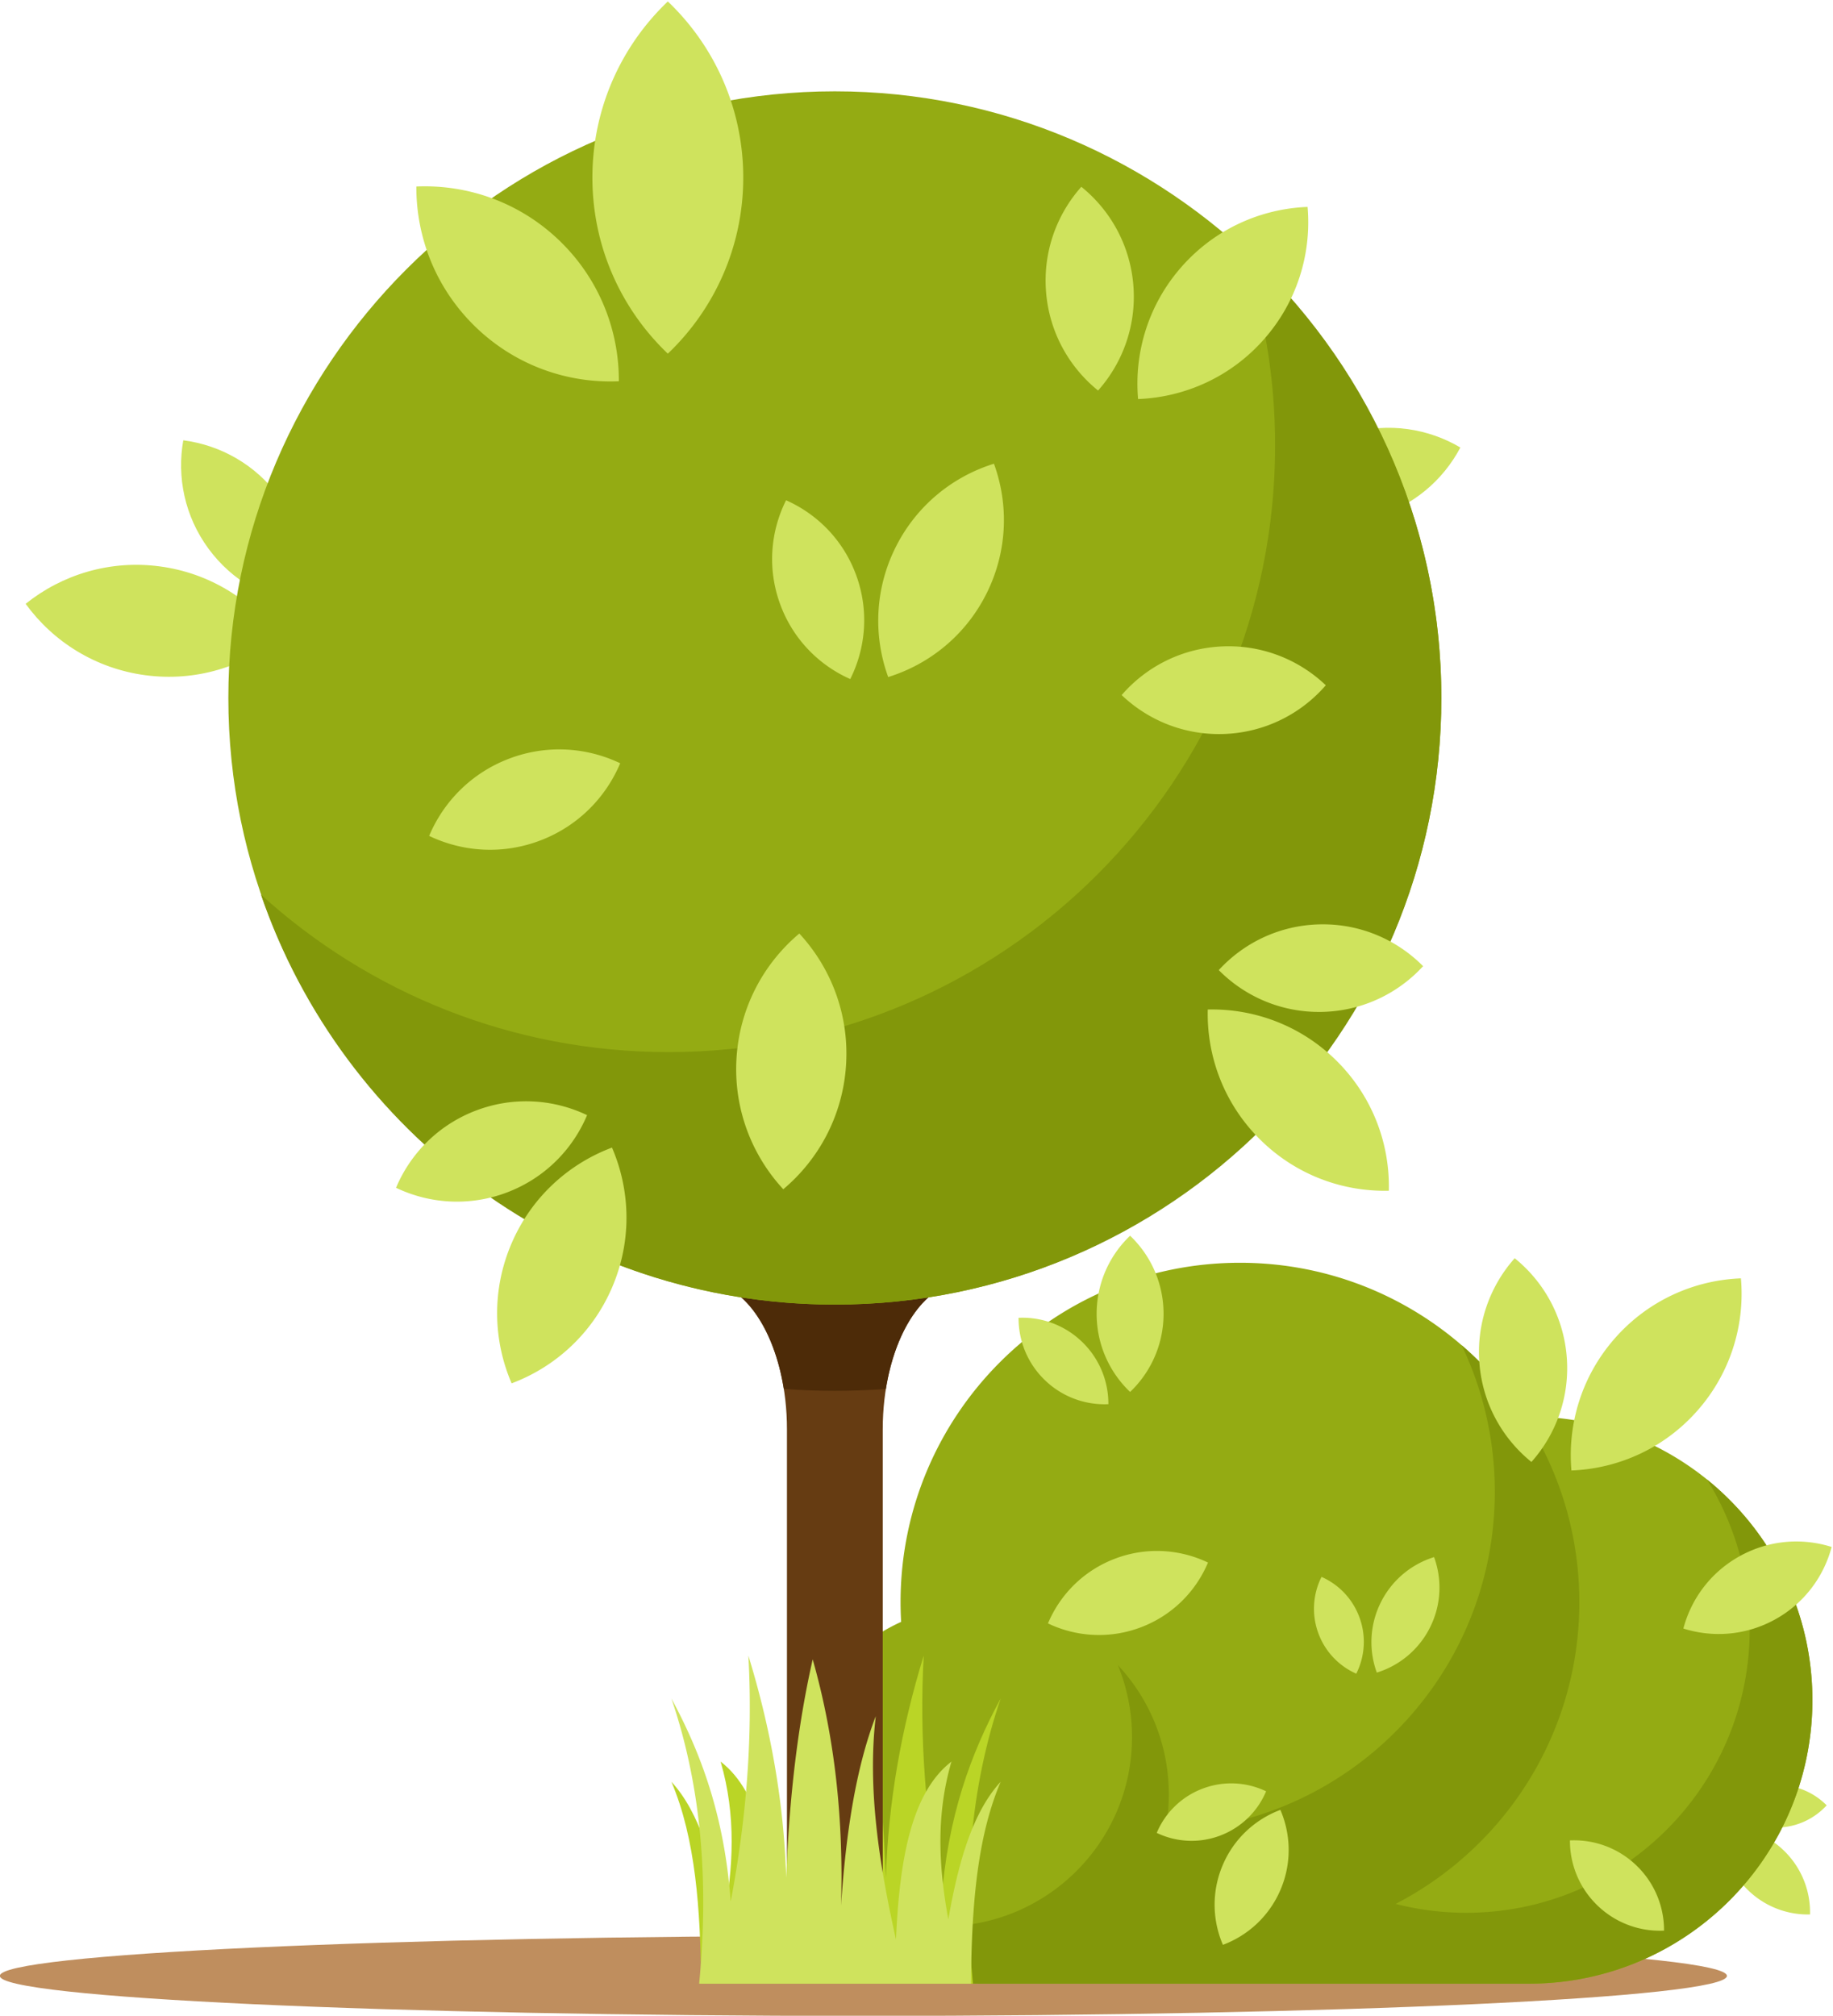 <svg width="127.333" height="140" xmlns="http://www.w3.org/2000/svg"><defs><clipPath clipPathUnits="userSpaceOnUse" id="prefix__a"><path d="M0 660h660V0H0z"/></clipPath></defs><g clip-path="url(#prefix__a)" transform="matrix(.257 0 0 -.257 -19.875 156.482)"><path d="M310.707 64.092c128.566 0 233.424 4.86 233.424 10.819 0 5.959-104.858 10.819-233.424 10.819-128.563 0-233.423-4.86-233.423-10.82 0-5.957 104.86-10.818 233.423-10.818" fill="#bf8e5e" fill-rule="evenodd"/><path d="M571.082 121a18.483 18.483 0 01-13.529 5.49c-5.28-.101-10-2.4-13.309-6.007a18.499 18.499 0 0113.531-5.49c5.279.102 10 2.401 13.307 6.007m-4.499-29.487a23.166 23.166 0 00-16.988 6.803 23.176 23.176 0 00-6.796 16.995c6.133.144 12.31-2.122 16.989-6.804a23.175 23.175 0 006.795-16.994" fill="#cfe35d" fill-rule="evenodd"/><path d="M490.594 226.068c42.32 0 76.629-34.309 76.629-76.629 0-42.322-34.31-76.63-76.63-76.63H342.09c-28.264 0-51.176 22.91-51.176 51.175 0 20.71 12.304 38.545 29.999 46.598a93.511 93.511 0 00-.156 5.312c0 50.663 41.069 91.733 91.734 91.733 32.15 0 60.432-16.54 76.812-41.575.43.007.859.016 1.292.016" fill="#94ab13" fill-rule="evenodd"/><path d="M538.725 209.063c17.38-14.05 28.498-35.535 28.498-59.623 0-42.322-34.31-76.63-76.63-76.63H342.09c-21.375 0-39.685 13.106-47.343 31.717 9.34-9.994 22.636-16.244 37.396-16.244 28.262 0 51.173 22.912 51.173 51.174a50.983 50.983 0 01-3.833 19.457c8.547-9.146 13.78-21.427 13.78-34.93a51.53 51.53 0 00-.968-9.942c49.44 1.4 89.088 41.914 89.088 91.692 0 14.191-3.223 27.63-8.975 39.624 19.484-16.822 31.817-41.703 31.817-69.464 0-35.496-20.16-66.28-49.655-81.532a76.705 76.705 0 0119.077-2.394c42.322 0 76.63 34.306 76.63 76.629 0 14.855-4.233 28.722-11.551 40.465" fill="#82970a" fill-rule="evenodd"/><path d="M340.315 72.81c-2.57 26.746-.84 52.594 7.502 77.067-8.04-14.834-14.357-31.88-16.027-54.902-4.207 22.166-6.024 44.33-4.775 66.496-6.09-19.781-9.596-39.78-10.23-60.016-.814 21.687-3.165 41.397-7.16 58.994-6.164-21.686-8.331-43.903-7.673-66.496-1.297 19.489-3.99 37.118-9.38 51.15 2.292-19.573-.913-39.876-5.453-60.36-.95 21.188-4.04 39.647-15.006 48.085 4.298-14.746 3.382-28.794.852-42.627-2.676 15.172-6.466 28.827-14.151 37.17 6.564-15.413 7.848-34.592 8.029-54.561z" fill="#bad526" fill-rule="evenodd"/><path d="M315.938 222.642V80.109h-25.89v142.533c0 21.872-9.91 39.713-22.063 39.713h-.36v75.726h70.736v-75.726h-.36c-12.151 0-22.062-17.841-22.062-39.713" fill="#663c12" fill-rule="evenodd"/><path d="M289.203 233.527c-2.642 16.608-11.162 28.827-21.218 28.827h-.36v75.727h70.736v-75.727h-.36c-10.056 0-18.576-12.219-21.218-28.827-4.554-.332-9.15-.508-13.79-.508-4.639 0-9.235.176-13.79.508" fill="#4d2b08" fill-rule="evenodd"/><path d="M126.876 489.893c9.988-1.29 19.451-6.509 25.881-15.27 6.428-8.76 8.565-19.355 6.798-29.27-9.989 1.29-19.452 6.508-25.881 15.27-6.429 8.762-8.566 19.354-6.798 29.27m-42.612-44.196c7.424-10.212 18.853-17.483 32.354-19.287 13.501-1.803 26.44 2.212 36.283 10.116-7.424 10.211-18.852 17.484-32.354 19.287-13.5 1.804-26.438-2.213-36.283-10.116M418.908 472.93c8.67-5.129 19.342-6.835 29.798-3.88 10.458 2.953 18.66 9.988 23.367 18.892-8.669 5.128-19.34 6.836-29.798 3.882-10.459-2.953-18.66-9.99-23.367-18.895" fill="#cfe35d" fill-rule="evenodd"/><path d="M302.994 256.322c90.292.001 163.936 73.645 163.936 163.938 0 90.292-73.644 163.937-163.936 163.937-90.294 0-163.937-73.645-163.937-163.937 0-90.293 73.643-163.938 163.937-163.938" fill="#94ab13" fill-rule="evenodd"/><path d="M413.179 541.646c33.019-29.99 53.75-73.267 53.75-121.386 0-90.54-73.395-163.937-163.936-163.938-71.937 0-133.045 46.337-155.124 110.788 29.11-26.437 67.768-42.55 110.188-42.55 90.54 0 163.937 73.398 163.937 163.939 0 18.602-3.106 36.478-8.815 53.147" fill="#82970a" fill-rule="evenodd"/><path d="M189.875 558.479c-.06-13.845 5.328-27.687 16.094-38.041 10.767-10.354 24.811-15.194 38.641-14.593.06 13.844-5.327 27.688-16.092 38.041-10.769 10.353-24.812 15.194-38.643 14.592m67.974 50.01c12.558-11.975 20.385-28.868 20.385-47.593 0-18.722-7.827-35.618-20.385-47.59-12.561 11.973-20.39 28.869-20.39 47.59 0 18.725 7.829 35.618 20.39 47.592M369.62 558.4c-6.696-7.524-10.42-17.669-9.53-28.5.888-10.83 6.22-20.23 14.053-26.559 6.697 7.523 10.422 17.667 9.532 28.498-.89 10.831-6.22 20.231-14.055 26.56m61.15-5.437c1.09-12.577-2.774-25.562-11.786-35.775-9.01-10.214-21.414-15.663-34.029-16.148-1.089 12.576 2.773 25.561 11.786 35.775 9.013 10.213 21.414 15.663 34.03 16.148M461.998 347.78c-7.089 7.155-16.978 11.51-27.844 11.3-10.865-.21-20.581-4.94-27.389-12.365 7.087-7.154 16.98-11.507 27.845-11.297 10.865.21 20.581 4.938 27.388 12.362m-9.262-60.69c-12.62-.296-25.336 4.371-34.965 14.006-9.626 9.636-14.287 22.354-13.982 34.975 12.622.296 25.337-4.37 34.966-14.005 9.629-9.636 14.289-22.355 13.981-34.976M184.383 287.89c3.904 9.283 11.457 17.015 21.615 20.877 10.157 3.86 20.938 3.099 30.023-1.247-3.905-9.282-11.456-17.014-21.615-20.875-10.156-3.861-20.936-3.1-30.023 1.246m31.245-52.848c11.819 4.436 21.875 13.514 27.208 26.046 5.338 12.534 4.914 26.073-.081 37.666-11.818-4.434-21.874-13.511-27.211-26.045-5.336-12.532-4.911-26.071.084-37.667M193.334 382.983c9.086-4.346 19.867-5.107 30.022-1.246 10.159 3.86 17.711 11.592 21.618 20.875-9.086 4.345-19.868 5.108-30.025 1.247-10.159-3.862-17.709-11.593-21.615-20.876M289.054 287.494c9.665 8.12 16.118 20.032 16.97 33.627.853 13.594-4.061 26.216-12.634 35.483-9.665-8.123-16.118-20.032-16.972-33.627-.852-13.594 4.06-26.217 12.636-35.483M380.518 421.04c7.29-6.948 17.304-11.015 28.158-10.494 10.855.523 20.432 5.53 27.023 13.146-7.293 6.948-17.304 11.015-28.16 10.493-10.853-.521-20.428-5.528-27.021-13.144M289.81 473.688c8.56-3.79 15.61-10.94 19.023-20.443 3.411-9.506 2.517-19.508-1.677-27.875-8.559 3.789-15.612 10.939-19.024 20.444-3.41 9.504-2.516 19.507 1.678 27.874m56.19 9.875c4.011-11.024 3.678-23.608-1.944-34.95-5.625-11.34-15.44-19.22-26.644-22.701-4.01 11.026-3.678 23.609 1.946 34.949 5.622 11.34 15.437 19.223 26.642 22.702M266.316 72.81c2.57 26.746.84 52.594-7.503 77.067 8.04-14.834 14.356-31.88 16.028-54.902 4.207 22.166 6.022 44.33 4.775 66.496 6.09-19.781 9.595-39.78 10.23-60.016.814 21.687 3.163 41.397 7.16 58.994 6.162-21.686 8.331-43.903 7.672-66.496 1.298 19.489 3.99 37.118 9.38 51.15-2.292-19.573.912-39.876 5.454-60.36.947 21.188 4.04 39.647 15.006 48.085-4.299-14.746-3.382-28.794-.853-42.627 2.676 15.172 6.467 28.827 14.151 37.17-6.564-15.413-7.847-34.592-8.029-54.561zM352.651 252.755a23.204 23.204 0 017.14-16.873 23.187 23.187 0 0117.138-6.472 23.196 23.196 0 01-7.138 16.872 23.193 23.193 0 01-17.14 6.473m30.148 22.182c5.573-5.311 9.044-12.805 9.044-21.111 0-8.303-3.47-15.797-9.044-21.108-5.57 5.31-9.043 12.805-9.043 21.108 0 8.306 3.473 15.8 9.043 21.11M389.999 113.557a21.787 21.787 0 0012.374 11.95 21.773 21.773 0 0017.19-.713 21.793 21.793 0 00-12.375-11.951 21.779 21.779 0 00-17.189.714M407.887 83.3c6.767 2.538 12.522 7.735 15.578 14.91 3.055 7.176 2.812 14.927-.046 21.566-6.769-2.54-12.524-7.738-15.579-14.911-3.056-7.175-2.814-14.928.047-21.565M486.758 268.853c-6.696-7.522-10.421-17.667-9.531-28.5.89-10.827 6.22-20.23 14.054-26.557 6.697 7.523 10.423 17.666 9.532 28.498-.89 10.83-6.22 20.23-14.055 26.559m61.15-5.437c1.089-12.576-2.774-25.56-11.786-35.774-9.011-10.214-21.413-15.663-34.03-16.148-1.087 12.576 2.774 25.56 11.787 35.775 9.013 10.214 21.415 15.662 34.029 16.147M501.69 111.526a24.263 24.263 0 017.494-17.64 24.273 24.273 0 0117.943-6.746c.017 6.424-2.493 12.845-7.497 17.641-5.003 4.797-11.523 7.033-17.94 6.745M360.6 170.17c7.61-3.64 16.64-4.276 25.149-1.042 8.507 3.234 14.83 9.709 18.104 17.484-7.61 3.64-16.641 4.278-25.148 1.043-8.507-3.234-14.832-9.71-18.104-17.484M532.347 168.781c7.952-2.516 16.878-1.897 24.762 2.44 7.883 4.336 13.184 11.546 15.315 19.608-7.951 2.514-16.877 1.897-24.761-2.44-7.882-4.337-13.184-11.546-15.316-19.608M434.543 182.738a19.133 19.133 0 0010.298-11.068 19.15 19.15 0 00-.906-15.09 19.14 19.14 0 00-10.301 11.067 19.145 19.145 0 00.909 15.091m30.423 5.348c2.17-5.969 1.99-12.783-1.055-18.923a23.986 23.986 0 00-14.424-12.29 23.993 23.993 0 001.053 18.922c3.045 6.137 8.359 10.405 14.426 12.291" fill="#cfe35d" fill-rule="evenodd"/></g></svg>